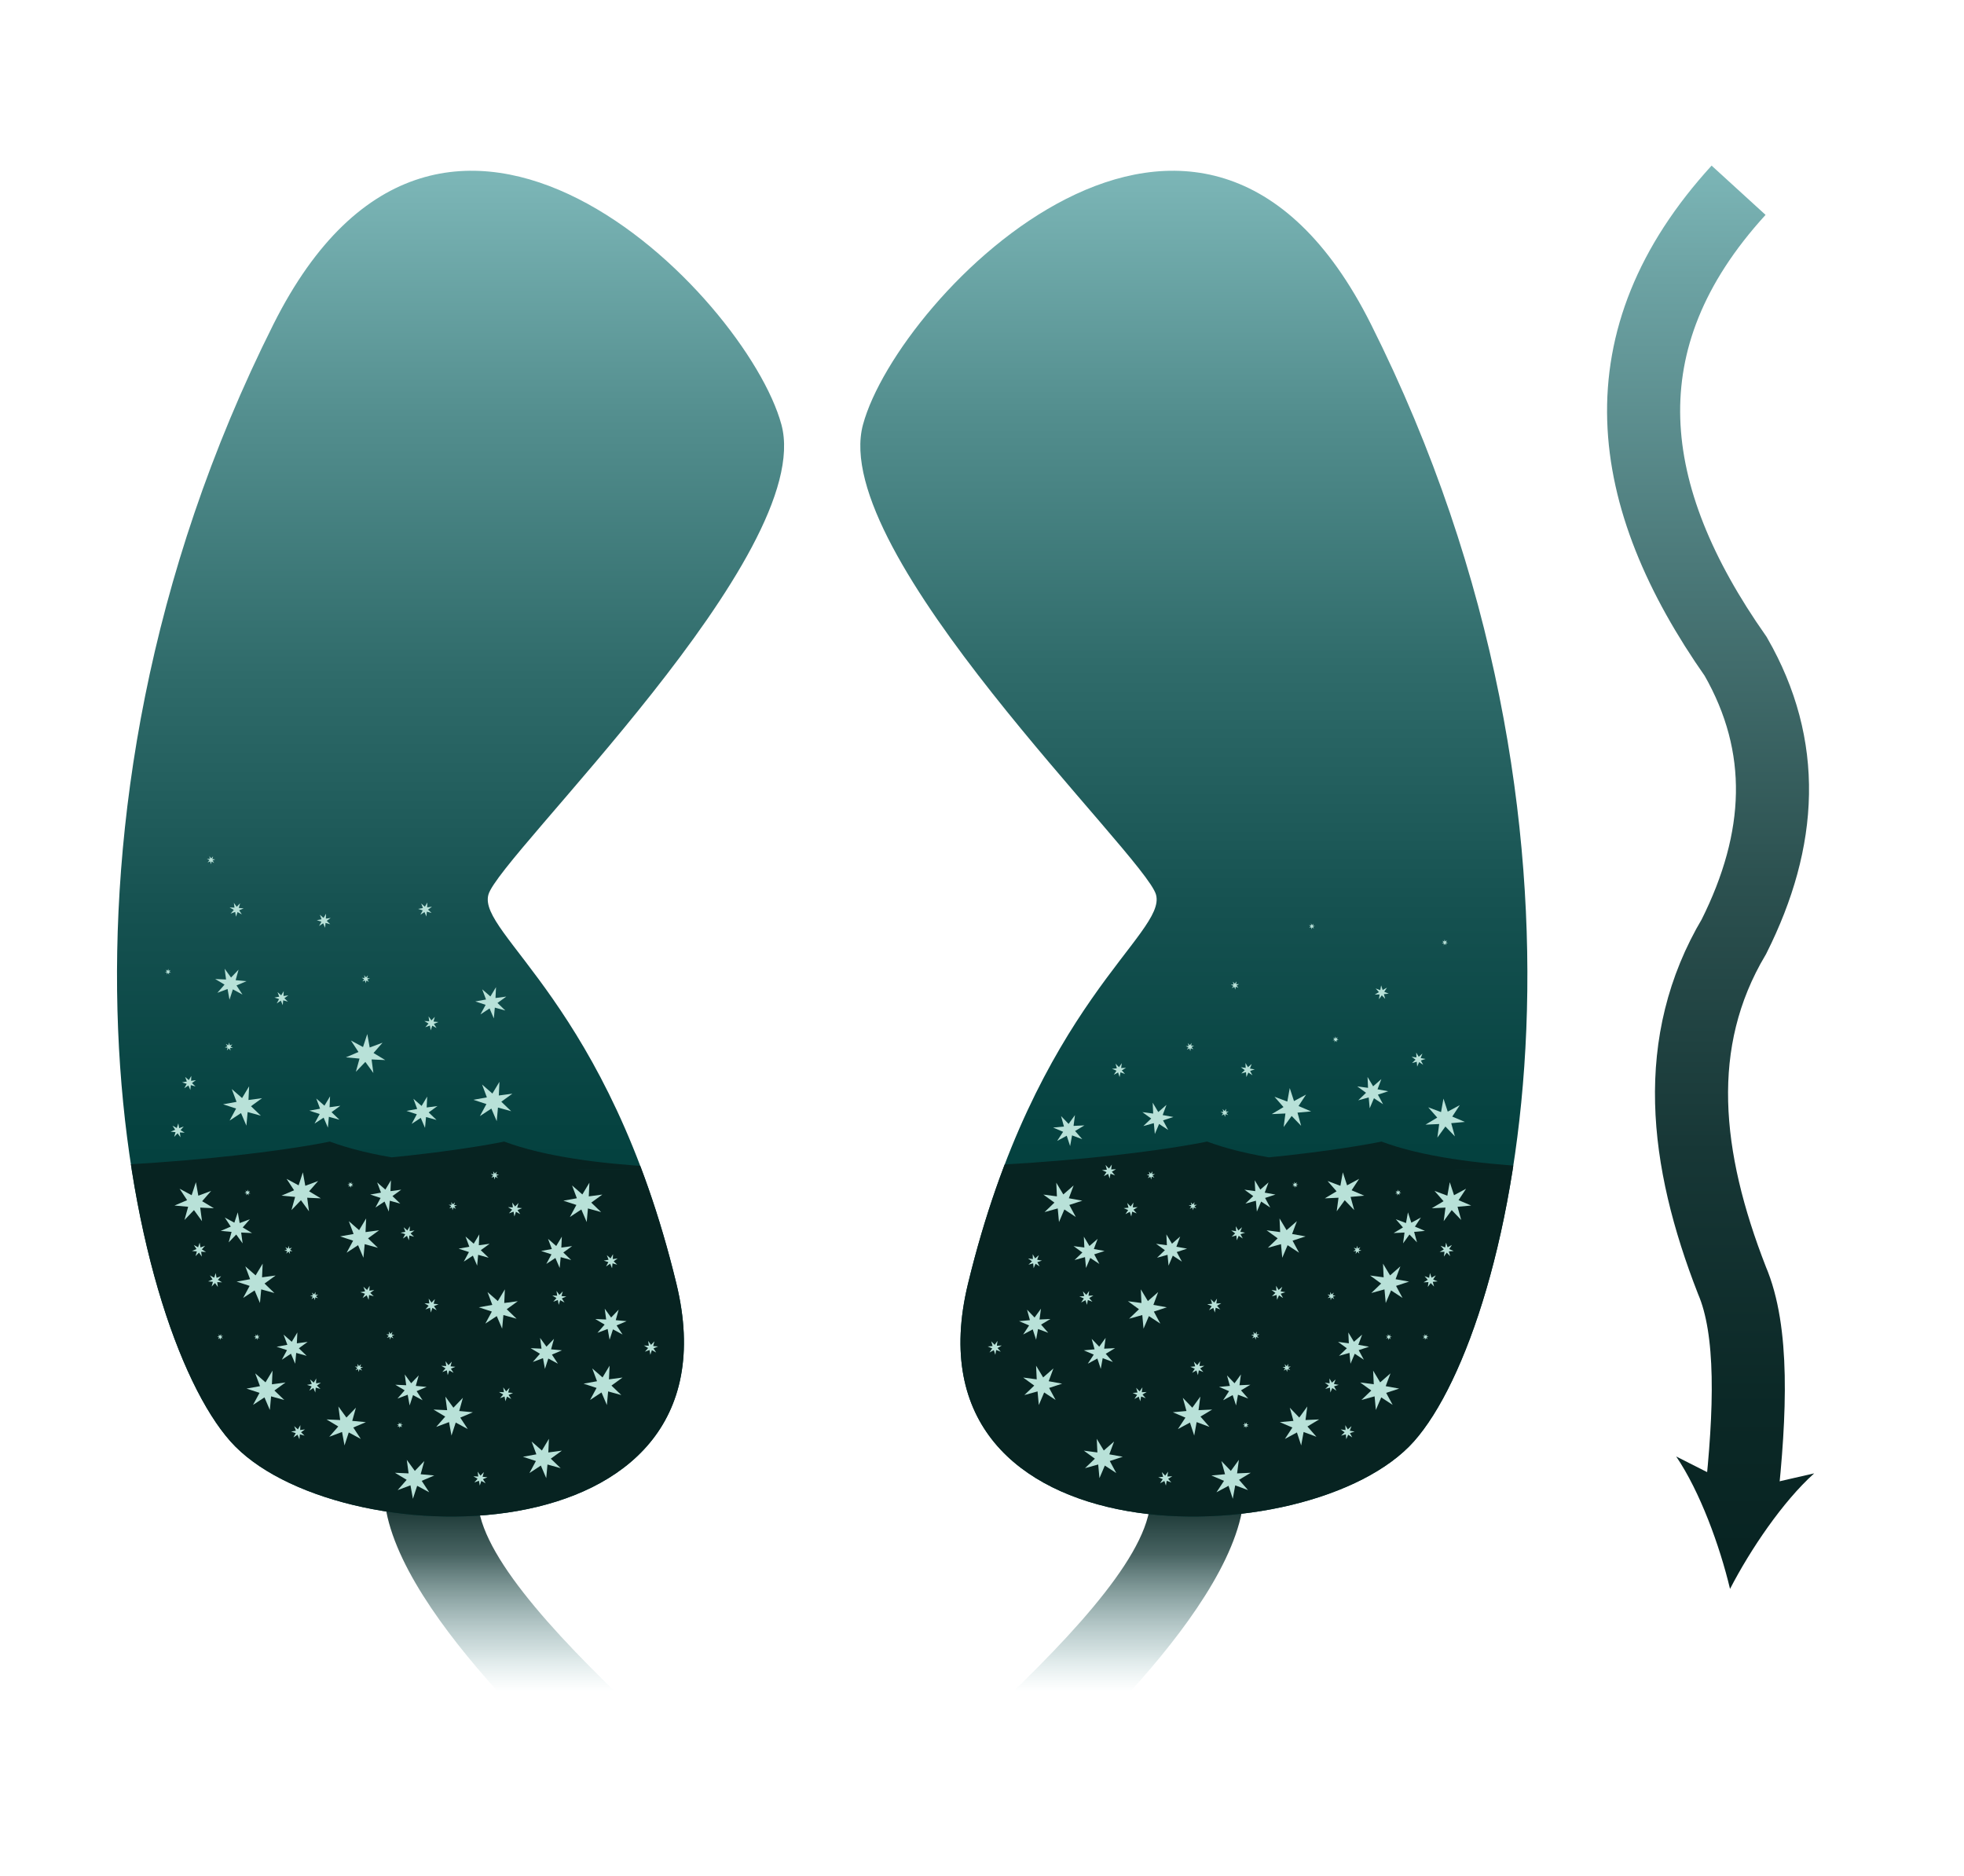 <?xml version="1.0" encoding="UTF-8"?>
<svg id="Layer_22" xmlns="http://www.w3.org/2000/svg" version="1.1" xmlns:xlink="http://www.w3.org/1999/xlink" viewBox="0 0 1074.96 1026.72">
  <!-- Generator: Adobe Illustrator 29.1.0, SVG Export Plug-In . SVG Version: 2.1.0 Build 142)  -->
  <defs>
    <style>
      .st0 {
        fill: url(#linear-gradient2);
      }

      .st1 {
        fill: #072321;
      }

      .st2 {
        fill: url(#linear-gradient1);
      }

      .st3, .st4 {
        fill: none;
      }

      .st5 {
        clip-path: url(#clippath-1);
      }

      .st4 {
        stroke: url(#linear-gradient4);
        stroke-miterlimit: 10;
        stroke-width: 40px;
      }

      .st6 {
        fill: url(#linear-gradient5);
      }

      .st7 {
        fill: url(#linear-gradient3);
      }

      .st8 {
        fill: #b8e1d8;
      }

      .st9 {
        fill: url(#linear-gradient);
      }

      .st10 {
        clip-path: url(#clippath);
      }
    </style>
    <linearGradient id="linear-gradient" x1="289.31" y1="985.69" x2="289.31" y2="814.9" gradientUnits="userSpaceOnUse">
      <stop offset=".35" stop-color="#7cb6b7" stop-opacity="0"/>
      <stop offset=".49" stop-color="#598a8b" stop-opacity=".29"/>
      <stop offset=".79" stop-color="#1c3e3c" stop-opacity=".81"/>
      <stop offset="1" stop-color="#072321"/>
    </linearGradient>
    <linearGradient id="linear-gradient1" x1="700.19" y1="985.69" x2="700.19" y2="814.9" gradientTransform="translate(1302.06) rotate(-180) scale(1 -1)" xlink:href="#linear-gradient"/>
    <linearGradient id="linear-gradient2" x1="246.6" y1="833.16" x2="246.6" y2="96.57" gradientUnits="userSpaceOnUse">
      <stop offset=".16" stop-color="#003d3b"/>
      <stop offset=".29" stop-color="#054240"/>
      <stop offset=".45" stop-color="#155150"/>
      <stop offset=".63" stop-color="#2f6b6a"/>
      <stop offset=".82" stop-color="#538e8e"/>
      <stop offset="1" stop-color="#7cb6b7"/>
    </linearGradient>
    <linearGradient id="linear-gradient3" x1="653.43" y1="830.05" x2="653.43" y2="93.46" xlink:href="#linear-gradient2"/>
    <clipPath id="clippath">
      <path class="st3" d="M149.74,177.32C10.56,454.77,69.85,725.44,126.1,788.87c56.25,63.43,281.24,67.02,244.14-86.17-37.1-153.19-108.91-191.48-102.92-213.02,5.98-21.54,179.51-186.69,160.37-257.3-19.15-70.61-184.9-240.55-277.95-55.05Z"/>
    </clipPath>
    <clipPath id="clippath-1">
      <path class="st3" d="M750.3,177.32c139.17,277.45,79.88,548.12,23.64,611.55-56.25,63.43-281.24,67.02-244.14-86.17,37.1-153.19,108.91-191.48,102.92-213.02-5.98-21.54-179.51-186.69-160.37-257.3,19.15-70.61,184.9-240.55,277.95-55.05Z"/>
    </clipPath>
    <linearGradient id="linear-gradient4" x1="934.87" y1="872.32" x2="934.87" y2="90.65" gradientUnits="userSpaceOnUse">
      <stop offset="0" stop-color="#072321"/>
      <stop offset=".13" stop-color="#0b2826"/>
      <stop offset=".31" stop-color="#173736"/>
      <stop offset=".5" stop-color="#2c5150"/>
      <stop offset=".7" stop-color="#487575"/>
      <stop offset=".92" stop-color="#6ca2a3"/>
      <stop offset="1" stop-color="#7cb6b7"/>
    </linearGradient>
    <linearGradient id="linear-gradient5" x1="955.2" y1="872.32" x2="955.2" y2="90.65" xlink:href="#linear-gradient4"/>
  </defs>
  <g>
    <path class="st9" d="M211.44,827.3c12.76,66.54,122.82,158.39,122.82,158.39l32.93-31.2c-49.39-45.06-95.95-92.03-104.3-124.44-8.35-32.41-51.44-2.76-51.44-2.76Z"/>
    <path class="st2" d="M679.74,827.3c-12.76,66.54-122.82,158.39-122.82,158.39l-32.93-31.2c49.39-45.06,95.95-92.03,104.3-124.44,8.35-32.41,51.44-2.76,51.44-2.76Z"/>
  </g>
  <g>
    <g>
      <path class="st0" d="M149.74,177.32C10.56,454.77,69.85,725.44,126.1,788.87c56.25,63.43,281.24,67.02,244.14-86.17-37.1-153.19-108.91-191.48-102.92-213.02,5.98-21.54,179.51-186.69,160.37-257.3-19.15-70.61-184.9-240.55-277.95-55.05Z"/>
      <path class="st7" d="M750.3,177.32c139.17,277.45,79.88,548.12,23.64,611.55-56.25,63.43-281.24,67.02-244.14-86.17,37.1-153.19,108.91-191.48,102.92-213.02-5.98-21.54-179.51-186.69-160.37-257.3,19.15-70.61,184.9-240.55,277.95-55.05Z"/>
    </g>
    <g>
      <g class="st10">
        <path class="st1" d="M73.75,639.97c132.53,0,202.21-15.15,202.21-15.15,44.68,16.66,121.17,15.15,162.82,15.15v190.09H-21.67v-190.09c132.53,0,202.21-15.15,202.21-15.15,44.68,16.66,121.17,15.15,162.82,15.15"/>
      </g>
      <g class="st5">
        <path class="st1" d="M553.9,639.97c132.53,0,202.21-15.15,202.21-15.15,44.68,16.66,121.17,15.15,162.82,15.15v190.09h-460.45v-190.09c132.53,0,202.21-15.15,202.21-15.15,44.68,16.66,121.17,15.15,162.82,15.15"/>
      </g>
    </g>
    <g>
      <polygon class="st8" points="137.95 674.89 132 674.62 132.79 680.53 129.29 675.7 125.16 680 126.75 674.26 120.82 673.71 126.3 671.37 123.03 666.39 128.27 669.22 130.13 663.56 131.18 669.42 136.77 667.34 132.84 671.82 137.95 674.89"/>
      <polygon class="st8" points="117.06 661.31 109.58 660.97 110.57 668.39 106.17 662.33 100.98 667.73 102.98 660.51 95.52 659.83 102.41 656.89 98.3 650.63 104.89 654.18 107.22 647.06 108.55 654.44 115.57 651.82 110.64 657.46 117.06 661.31"/>
      <polygon class="st8" points="175.61 655.9 168.13 655.56 169.12 662.99 164.72 656.92 159.53 662.33 161.53 655.11 154.07 654.42 160.96 651.48 156.85 645.22 163.44 648.78 165.77 641.66 167.1 649.03 174.12 646.41 169.19 652.05 175.61 655.9"/>
      <polygon class="st8" points="210.86 580.21 203.38 579.87 204.36 587.29 199.97 581.23 194.78 586.63 196.78 579.41 189.32 578.72 196.21 575.79 192.09 569.52 198.69 573.08 201.02 565.96 202.35 573.33 209.37 570.71 204.44 576.35 210.86 580.21"/>
      <polygon class="st8" points="112.78 685.24 110.1 685.12 110.46 687.77 108.89 685.6 107.04 687.53 107.75 684.95 105.09 684.71 107.55 683.66 106.08 681.43 108.43 682.69 109.26 680.15 109.74 682.78 112.24 681.85 110.48 683.86 112.78 685.24"/>
      <polygon class="st8" points="121.56 701.87 118.89 701.75 119.25 704.4 117.68 702.24 115.83 704.17 116.54 701.59 113.88 701.35 116.34 700.3 114.87 698.06 117.22 699.33 118.05 696.79 118.53 699.42 121.03 698.49 119.27 700.5 121.56 701.87"/>
      <polygon class="st8" points="101.1 619.94 98.43 619.82 98.78 622.47 97.21 620.3 95.36 622.23 96.08 619.66 93.41 619.41 95.87 618.36 94.41 616.13 96.76 617.4 97.59 614.86 98.07 617.49 100.57 616.55 98.81 618.56 101.1 619.94"/>
      <polygon class="st8" points="160.09 684.84 158.53 684.77 158.73 686.32 157.82 685.06 156.73 686.18 157.15 684.68 155.59 684.53 157.03 683.92 156.17 682.61 157.55 683.36 158.04 681.87 158.31 683.41 159.78 682.86 158.75 684.04 160.09 684.84"/>
      <polygon class="st8" points="127.52 573.6 125.96 573.53 126.17 575.08 125.25 573.81 124.17 574.94 124.58 573.43 123.03 573.29 124.46 572.68 123.61 571.37 124.98 572.11 125.47 570.63 125.75 572.16 127.21 571.62 126.18 572.79 127.52 573.6"/>
      <polygon class="st8" points="137.08 653.25 135.95 653.19 136.1 654.32 135.43 653.4 134.65 654.22 134.95 653.13 133.82 653.02 134.86 652.58 134.24 651.63 135.24 652.17 135.59 651.09 135.79 652.21 136.85 651.81 136.11 652.66 137.08 653.25"/>
      <polygon class="st8" points="93.58 532.37 92.44 532.32 92.59 533.44 91.93 532.52 91.14 533.34 91.45 532.25 90.32 532.15 91.36 531.7 90.74 530.75 91.74 531.29 92.09 530.21 92.29 531.33 93.35 530.93 92.6 531.79 93.58 532.37"/>
      <polygon class="st8" points="162.75 729.3 162.48 735.25 168.39 734.46 163.56 737.96 167.86 742.09 162.12 740.5 161.57 746.43 159.24 740.95 154.26 744.22 157.08 738.98 151.42 737.12 157.28 736.06 155.2 730.48 159.69 734.41 162.75 729.3"/>
      <polygon class="st8" points="180.65 600.07 180.38 606.02 186.28 605.23 181.46 608.73 185.76 612.86 180.01 611.27 179.47 617.2 177.13 611.72 172.15 614.99 174.98 609.75 169.31 607.9 175.18 606.84 173.1 601.25 177.58 605.18 180.65 600.07"/>
      <polygon class="st8" points="262.34 675.61 262.07 681.56 267.98 680.77 263.15 684.27 267.45 688.4 261.71 686.81 261.16 692.74 258.82 687.26 253.84 690.53 256.67 685.29 251.01 683.44 256.87 682.38 254.79 676.79 259.28 680.72 262.34 675.61"/>
      <polygon class="st8" points="307.51 676.87 307.24 682.83 313.15 682.04 308.32 685.54 312.62 689.66 306.88 688.07 306.33 694.01 303.99 688.53 299.01 691.8 301.84 686.55 296.18 684.7 302.04 683.64 299.96 678.06 304.44 681.98 307.51 676.87"/>
      <polygon class="st8" points="271.48 540.3 271.2 546.25 277.11 545.46 272.29 548.96 276.58 553.09 270.84 551.5 270.29 557.43 267.96 551.95 262.98 555.22 265.8 549.98 260.14 548.12 266.01 547.06 263.92 541.48 268.41 545.4 271.48 540.3"/>
      <polygon class="st8" points="149.17 750.19 148.83 757.67 156.26 756.68 150.19 761.08 155.6 766.27 148.38 764.27 147.69 771.73 144.75 764.84 138.49 768.95 142.05 762.36 134.93 760.03 142.3 758.69 139.68 751.68 145.32 756.61 149.17 750.19"/>
      <polygon class="st8" points="143.77 691.64 143.43 699.12 150.85 698.13 144.79 702.53 150.19 707.72 142.97 705.72 142.28 713.18 139.35 706.29 133.08 710.4 136.64 703.81 129.52 701.48 136.89 700.15 134.27 693.13 139.91 698.06 143.77 691.64"/>
      <polygon class="st8" points="173.1 754.47 172.98 757.14 175.63 756.79 173.47 758.36 175.39 760.21 172.82 759.5 172.57 762.16 171.52 759.7 169.29 761.17 170.56 758.82 168.02 757.99 170.65 757.51 169.71 755.01 171.73 756.77 173.1 754.47"/>
      <polygon class="st8" points="164.41 780.05 164.29 782.72 166.94 782.36 164.78 783.93 166.7 785.78 164.13 785.07 163.88 787.73 162.83 785.27 160.6 786.74 161.87 784.39 159.33 783.56 161.96 783.08 161.02 780.58 163.04 782.34 164.41 780.05"/>
      <polygon class="st8" points="172.71 707.16 172.64 708.72 174.19 708.52 172.92 709.43 174.05 710.52 172.54 710.1 172.4 711.66 171.78 710.22 170.48 711.08 171.22 709.7 169.73 709.21 171.27 708.94 170.73 707.47 171.9 708.5 172.71 707.16"/>
      <polygon class="st8" points="141.11 730.17 141.06 731.3 142.18 731.15 141.26 731.82 142.08 732.6 140.99 732.3 140.88 733.43 140.44 732.39 139.49 733.01 140.03 732.01 138.95 731.66 140.07 731.46 139.67 730.4 140.53 731.14 141.11 730.17"/>
      <polygon class="st8" points="121 730.15 120.95 731.28 122.07 731.13 121.15 731.79 121.97 732.58 120.88 732.28 120.77 733.4 120.33 732.36 119.38 732.98 119.92 731.99 118.84 731.63 119.96 731.43 119.56 730.37 120.41 731.12 121 730.15"/>
      <polygon class="st8" points="216.38 757.92 222.33 758.19 221.54 752.28 225.04 757.11 229.17 752.81 227.58 758.55 233.51 759.1 228.03 761.43 231.3 766.41 226.06 763.59 224.2 769.25 223.14 763.39 217.56 765.47 221.48 760.98 216.38 757.92"/>
      <polygon class="st8" points="325.82 721.94 331.77 722.21 330.99 716.3 334.49 721.12 338.61 716.83 337.02 722.57 342.96 723.12 337.48 725.45 340.75 730.43 335.5 727.61 333.65 733.27 332.59 727.41 327.01 729.49 330.93 725 325.82 721.94"/>
      <polygon class="st8" points="117.78 535.85 123.73 536.12 122.95 530.21 126.45 535.04 130.57 530.74 128.98 536.48 134.92 537.03 129.44 539.37 132.71 544.35 127.46 541.52 125.61 547.18 124.55 541.32 118.97 543.4 122.89 538.92 117.78 535.85"/>
      <polygon class="st8" points="290.43 737.9 296.39 738.18 295.6 732.27 299.1 737.09 303.22 732.79 301.63 738.54 307.57 739.08 302.09 741.42 305.36 746.4 300.11 743.57 298.26 749.24 297.2 743.37 291.62 745.46 295.54 740.97 290.43 737.9"/>
      <polygon class="st8" points="237.27 771.5 244.75 771.84 243.76 764.41 248.16 770.48 253.35 765.07 251.35 772.29 258.81 772.98 251.92 775.92 256.03 782.18 249.44 778.62 247.11 785.74 245.77 778.37 238.75 780.99 243.69 775.35 237.27 771.5"/>
      <polygon class="st8" points="178.72 776.9 186.2 777.24 185.21 769.82 189.61 775.88 194.8 770.48 192.8 777.7 200.26 778.39 193.37 781.33 197.48 787.59 190.89 784.03 188.56 791.15 187.22 783.78 180.21 786.4 185.14 780.76 178.72 776.9"/>
      <polygon class="st8" points="216.16 806.1 223.64 806.44 222.65 799.02 227.05 805.08 232.24 799.68 230.24 806.9 237.7 807.59 230.81 810.52 234.92 816.78 228.33 813.23 226 820.35 224.67 812.98 217.65 815.59 222.58 809.96 216.16 806.1"/>
      <polygon class="st8" points="241.55 747.57 244.22 747.69 243.87 745.04 245.44 747.21 247.29 745.28 246.58 747.85 249.24 748.1 246.78 749.15 248.25 751.38 245.9 750.11 245.06 752.65 244.59 750.02 242.08 750.96 243.85 748.94 241.55 747.57"/>
      <polygon class="st8" points="302.29 709.09 304.96 709.21 304.6 706.57 306.17 708.73 308.03 706.8 307.31 709.38 309.97 709.62 307.52 710.67 308.98 712.91 306.63 711.64 305.8 714.18 305.32 711.55 302.82 712.48 304.58 710.47 302.29 709.09"/>
      <polygon class="st8" points="352.45 736.45 355.12 736.57 354.77 733.92 356.34 736.09 358.19 734.16 357.48 736.74 360.14 736.98 357.68 738.03 359.15 740.26 356.8 738.99 355.96 741.54 355.49 738.9 352.98 739.84 354.74 737.83 352.45 736.45"/>
      <polygon class="st8" points="273.13 761.89 275.8 762.01 275.44 759.36 277.01 761.53 278.87 759.6 278.15 762.17 280.81 762.42 278.36 763.47 279.82 765.7 277.47 764.43 276.64 766.97 276.16 764.34 273.66 765.28 275.42 763.27 273.13 761.89"/>
      <polygon class="st8" points="259.1 808.02 261.77 808.15 261.42 805.5 262.99 807.66 264.84 805.73 264.12 808.31 266.79 808.55 264.33 809.6 265.79 811.84 263.44 810.57 262.61 813.11 262.13 810.48 259.63 811.41 261.39 809.4 259.1 808.02"/>
      <polygon class="st8" points="232.31 713.31 234.98 713.43 234.63 710.78 236.2 712.95 238.05 711.02 237.34 713.6 240 713.84 237.54 714.89 239.01 717.12 236.66 715.86 235.82 718.4 235.35 715.77 232.84 716.7 234.6 714.69 232.31 713.31"/>
      <polygon class="st8" points="278.04 660.73 280.71 660.85 280.36 658.2 281.93 660.36 283.78 658.43 283.07 661.01 285.73 661.26 283.27 662.3 284.74 664.54 282.39 663.27 281.55 665.81 281.08 663.18 278.57 664.11 280.33 662.1 278.04 660.73"/>
      <polygon class="st8" points="232.25 558.85 234.92 558.97 234.57 556.32 236.14 558.49 237.99 556.56 237.28 559.14 239.94 559.38 237.48 560.43 238.95 562.66 236.6 561.4 235.76 563.94 235.29 561.31 232.78 562.24 234.54 560.23 232.25 558.85"/>
      <polygon class="st8" points="125.68 496.67 128.35 496.79 127.99 494.14 129.56 496.3 131.42 494.38 130.7 496.95 133.36 497.2 130.9 498.25 132.37 500.48 130.02 499.21 129.19 501.75 128.71 499.12 126.21 500.06 127.97 498.04 125.68 496.67"/>
      <polygon class="st8" points="194.24 747.96 195.8 748.03 195.59 746.48 196.51 747.75 197.6 746.62 197.18 748.13 198.74 748.27 197.3 748.89 198.16 750.19 196.78 749.45 196.29 750.94 196.01 749.4 194.55 749.95 195.58 748.77 194.24 747.96"/>
      <polygon class="st8" points="211.44 730.29 213 730.37 212.79 728.82 213.71 730.08 214.8 728.95 214.38 730.46 215.94 730.6 214.5 731.22 215.36 732.53 213.98 731.78 213.49 733.27 213.22 731.73 211.75 732.28 212.78 731.1 211.44 730.29"/>
      <polygon class="st8" points="245.62 659.42 247.18 659.49 246.97 657.94 247.89 659.21 248.98 658.08 248.56 659.59 250.12 659.73 248.68 660.34 249.54 661.65 248.16 660.91 247.67 662.39 247.39 660.86 245.93 661.4 246.96 660.23 245.62 659.42"/>
      <polygon class="st8" points="198.01 535.2 199.57 535.27 199.36 533.72 200.28 534.99 201.37 533.86 200.95 535.37 202.51 535.51 201.07 536.12 201.93 537.43 200.55 536.69 200.06 538.18 199.79 536.64 198.32 537.18 199.35 536.01 198.01 535.2"/>
      <polygon class="st8" points="268.59 642.6 270.15 642.67 269.94 641.12 270.86 642.39 271.94 641.26 271.53 642.77 273.08 642.91 271.64 643.52 272.5 644.83 271.13 644.09 270.64 645.58 270.36 644.04 268.9 644.58 269.93 643.41 268.59 642.6"/>
      <polygon class="st8" points="113.28 470.06 114.85 470.13 114.64 468.58 115.56 469.85 116.64 468.72 116.22 470.23 117.78 470.37 116.34 470.98 117.2 472.29 115.83 471.55 115.34 473.03 115.06 471.49 113.6 472.04 114.63 470.86 113.28 470.06"/>
      <polygon class="st8" points="217.25 779.56 218.38 779.61 218.23 778.49 218.9 779.41 219.68 778.59 219.38 779.68 220.51 779.79 219.47 780.23 220.09 781.18 219.09 780.64 218.74 781.72 218.54 780.6 217.48 781 218.22 780.14 217.25 779.56"/>
      <polygon class="st8" points="213.98 646 213.71 651.95 219.62 651.16 214.8 654.66 219.09 658.79 213.35 657.2 212.8 663.13 210.47 657.65 205.49 660.92 208.31 655.68 202.65 653.82 208.52 652.77 206.43 647.18 210.92 651.11 213.98 646"/>
      <polygon class="st8" points="233.81 600.2 233.54 606.16 239.45 605.37 234.63 608.87 238.92 612.99 233.18 611.4 232.63 617.34 230.3 611.86 225.32 615.13 228.14 609.88 222.48 608.03 228.34 606.97 226.26 601.39 230.75 605.31 233.81 600.2"/>
      <polygon class="st8" points="200.41 666.89 200.06 674.37 207.49 673.38 201.42 677.78 206.83 682.97 199.61 680.97 198.92 688.43 195.98 681.54 189.72 685.65 193.28 679.06 186.16 676.73 193.53 675.4 190.91 668.38 196.55 673.31 200.41 666.89"/>
      <polygon class="st8" points="136.35 594.58 136 602.06 143.43 601.07 137.37 605.47 142.77 610.66 135.55 608.66 134.86 616.12 131.92 609.23 125.66 613.34 129.22 606.75 122.1 604.42 129.47 603.09 126.85 596.07 132.49 601 136.35 594.58"/>
      <polygon class="st8" points="322.6 647.34 322.26 654.82 329.68 653.83 323.62 658.23 329.02 663.42 321.8 661.42 321.12 668.88 318.18 661.99 311.92 666.1 315.47 659.51 308.35 657.18 315.72 655.85 313.11 648.83 318.74 653.76 322.6 647.34"/>
      <polygon class="st8" points="273.36 592.12 273.02 599.6 280.44 598.61 274.38 603.01 279.78 608.2 272.56 606.2 271.87 613.66 268.93 606.77 262.67 610.88 266.23 604.29 259.11 601.96 266.48 600.63 263.86 593.61 269.5 598.54 273.36 592.12"/>
      <polygon class="st8" points="276.33 705.7 275.99 713.18 283.41 712.19 277.35 716.59 282.75 721.78 275.53 719.78 274.84 727.24 271.9 720.35 265.64 724.46 269.2 717.87 262.08 715.54 269.45 714.21 266.83 707.19 272.47 712.12 276.33 705.7"/>
      <polygon class="st8" points="333.65 747.49 333.3 754.97 340.73 753.98 334.67 758.38 340.07 763.57 332.85 761.57 332.16 769.03 329.22 762.14 322.96 766.25 326.52 759.66 319.4 757.33 326.77 756 324.15 748.98 329.79 753.91 333.65 747.49"/>
      <polygon class="st8" points="300.45 787.5 300.11 794.98 307.53 793.99 301.47 798.39 306.87 803.58 299.65 801.58 298.97 809.04 296.03 802.15 289.77 806.26 293.32 799.67 286.2 797.34 293.57 796.01 290.96 788.99 296.59 793.92 300.45 787.5"/>
      <polygon class="st8" points="224.33 671.17 224.21 673.85 226.86 673.49 224.7 675.06 226.62 676.91 224.05 676.2 223.8 678.86 222.75 676.4 220.52 677.87 221.79 675.52 219.25 674.69 221.88 674.21 220.94 671.71 222.96 673.47 224.33 671.17"/>
      <polygon class="st8" points="178.46 500.12 178.34 502.8 180.99 502.44 178.82 504.01 180.75 505.86 178.18 505.15 177.93 507.81 176.88 505.35 174.65 506.82 175.92 504.47 173.38 503.64 176.01 503.16 175.07 500.66 177.08 502.42 178.46 500.12"/>
      <polygon class="st8" points="155.29 542.48 155.17 545.15 157.82 544.8 155.65 546.37 157.58 548.22 155 547.51 154.76 550.17 153.71 547.71 151.48 549.18 152.74 546.83 150.2 545.99 152.83 545.52 151.9 543.01 153.91 544.77 155.29 542.48"/>
      <polygon class="st8" points="335.53 686.46 335.41 689.14 338.06 688.78 335.89 690.35 337.82 692.2 335.25 691.49 335 694.15 333.95 691.69 331.72 693.16 332.99 690.81 330.45 689.98 333.08 689.5 332.14 687 334.16 688.76 335.53 686.46"/>
      <polygon class="st8" points="233.92 493.97 233.79 496.64 236.44 496.28 234.28 497.85 236.21 499.7 233.63 498.99 233.39 501.65 232.34 499.19 230.1 500.66 231.37 498.31 228.83 497.48 231.46 497 230.53 494.5 232.54 496.26 233.92 493.97"/>
      <polygon class="st8" points="202.29 703.76 202.17 706.43 204.82 706.07 202.65 707.64 204.58 709.5 202.01 708.78 201.76 711.44 200.71 708.99 198.48 710.45 199.75 708.1 197.21 707.27 199.84 706.79 198.9 704.29 200.91 706.05 202.29 703.76"/>
      <polygon class="st8" points="104.71 588.9 104.59 591.57 107.24 591.22 105.07 592.79 107 594.64 104.43 593.93 104.18 596.59 103.13 594.13 100.9 595.6 102.17 593.24 99.63 592.41 102.26 591.94 101.32 589.43 103.33 591.19 104.71 588.9"/>
      <polygon class="st8" points="192.34 646.87 192.29 648 193.41 647.85 192.49 648.52 193.31 649.3 192.22 649 192.12 650.13 191.67 649.09 190.72 649.71 191.26 648.71 190.19 648.36 191.3 648.16 190.9 647.1 191.76 647.84 192.34 646.87"/>
      <polygon class="st8" points="762.78 674.89 768.74 674.62 767.95 680.53 771.45 675.7 775.58 680 773.99 674.26 779.92 673.71 774.44 671.37 777.71 666.39 772.47 669.22 770.61 663.56 769.55 669.42 763.97 667.34 767.89 671.82 762.78 674.89"/>
      <polygon class="st8" points="783.67 661.31 791.16 660.97 790.17 668.39 794.57 662.33 799.75 667.73 797.76 660.51 805.22 659.83 798.32 656.89 802.44 650.63 795.84 654.18 793.51 647.06 792.18 654.44 785.16 651.82 790.1 657.46 783.67 661.31"/>
      <polygon class="st8" points="725.13 655.9 732.61 655.56 731.62 662.99 736.02 656.92 741.21 662.33 739.21 655.11 746.67 654.42 739.78 651.48 743.89 645.22 737.3 648.78 734.97 641.66 733.63 649.03 726.62 646.41 731.55 652.05 725.13 655.9"/>
      <polygon class="st8" points="780.22 615.56 787.71 615.22 786.72 622.64 791.12 616.58 796.3 621.98 794.3 614.76 801.76 614.07 794.87 611.14 798.99 604.88 792.39 608.43 790.06 601.31 788.73 608.68 781.71 606.07 786.65 611.7 780.22 615.56"/>
      <polygon class="st8" points="696.08 609.79 703.56 609.45 702.57 616.87 706.97 610.81 712.16 616.21 710.16 608.99 717.62 608.31 710.73 605.37 714.84 599.11 708.25 602.66 705.92 595.54 704.59 602.92 697.57 600.3 702.5 605.94 696.08 609.79"/>
      <polygon class="st8" points="787.96 685.24 790.63 685.12 790.28 687.77 791.85 685.6 793.7 687.53 792.99 684.95 795.65 684.71 793.19 683.66 794.66 681.43 792.31 682.69 791.47 680.15 791 682.78 788.49 681.85 790.25 683.86 787.96 685.24"/>
      <polygon class="st8" points="779.17 701.87 781.84 701.75 781.49 704.4 783.06 702.24 784.91 704.17 784.2 701.59 786.86 701.35 784.4 700.3 785.87 698.06 783.52 699.33 782.68 696.79 782.21 699.42 779.7 698.49 781.46 700.5 779.17 701.87"/>
      <polygon class="st8" points="752.43 544.4 755.1 544.28 754.74 546.93 756.31 544.77 758.16 546.7 757.45 544.12 760.11 543.88 757.65 542.83 759.12 540.59 756.77 541.86 755.94 539.32 755.46 541.95 752.96 541.02 754.72 543.03 752.43 544.4"/>
      <polygon class="st8" points="740.65 684.84 742.21 684.77 742 686.32 742.92 685.06 744 686.18 743.59 684.68 745.14 684.53 743.71 683.92 744.56 682.61 743.19 683.36 742.7 681.87 742.42 683.41 740.96 682.86 741.99 684.04 740.65 684.84"/>
      <polygon class="st8" points="763.66 653.25 764.79 653.19 764.64 654.32 765.31 653.4 766.09 654.22 765.79 653.13 766.92 653.02 765.88 652.58 766.5 651.63 765.5 652.17 765.15 651.09 764.95 652.21 763.88 651.81 764.63 652.66 763.66 653.25"/>
      <polygon class="st8" points="789.2 516.36 790.33 516.31 790.18 517.44 790.84 516.52 791.63 517.34 791.33 516.24 792.45 516.14 791.41 515.69 792.03 514.75 791.04 515.29 790.68 514.21 790.48 515.32 789.42 514.93 790.17 515.78 789.2 516.36"/>
      <polygon class="st8" points="729.43 569.42 730.56 569.37 730.41 570.49 731.07 569.57 731.86 570.39 731.56 569.3 732.68 569.19 731.64 568.75 732.26 567.8 731.27 568.34 730.91 567.26 730.71 568.38 729.65 567.98 730.4 568.83 729.43 569.42"/>
      <polygon class="st8" points="737.98 729.3 738.26 735.25 732.35 734.46 737.17 737.96 732.87 742.09 738.62 740.5 739.16 746.43 741.5 740.95 746.48 744.22 743.65 738.98 749.32 737.12 743.45 736.06 745.54 730.48 741.05 734.41 737.98 729.3"/>
      <polygon class="st8" points="638.4 675.61 638.67 681.56 632.76 680.77 637.58 684.27 633.29 688.4 639.03 686.81 639.58 692.74 641.91 687.26 646.89 690.53 644.07 685.29 649.73 683.44 643.87 682.38 645.95 676.79 641.46 680.72 638.4 675.61"/>
      <polygon class="st8" points="593.23 676.87 593.5 682.83 587.59 682.04 592.41 685.54 588.12 689.66 593.86 688.07 594.41 694.01 596.74 688.53 601.72 691.8 598.9 686.55 604.56 684.7 598.7 683.64 600.78 678.06 596.29 681.98 593.23 676.87"/>
      <polygon class="st8" points="751.56 750.19 751.91 757.67 744.48 756.68 750.54 761.08 745.14 766.27 752.36 764.27 753.05 771.73 755.99 764.84 762.25 768.95 758.69 762.36 765.81 760.03 758.44 758.69 761.06 751.68 755.42 756.61 751.56 750.19"/>
      <polygon class="st8" points="756.97 691.64 757.31 699.12 749.89 698.13 755.95 702.53 750.55 707.72 757.77 705.72 758.45 713.18 761.39 706.29 767.65 710.4 764.1 703.81 771.22 701.48 763.85 700.15 766.46 693.13 760.83 698.06 756.97 691.64"/>
      <polygon class="st8" points="727.64 754.47 727.76 757.14 725.11 756.79 727.27 758.36 725.34 760.21 727.92 759.5 728.17 762.16 729.21 759.7 731.45 761.17 730.18 758.82 732.72 757.99 730.09 757.51 731.02 755.01 729.01 756.77 727.64 754.47"/>
      <polygon class="st8" points="736.33 780.05 736.45 782.72 733.8 782.36 735.96 783.93 734.03 785.78 736.61 785.07 736.86 787.73 737.9 785.27 740.14 786.74 738.87 784.39 741.41 783.56 738.78 783.08 739.71 780.58 737.7 782.34 736.33 780.05"/>
      <polygon class="st8" points="728.03 707.16 728.1 708.72 726.55 708.52 727.82 709.43 726.69 710.52 728.2 710.1 728.34 711.66 728.95 710.22 730.26 711.08 729.52 709.7 731.01 709.21 729.47 708.94 730.01 707.47 728.84 708.5 728.03 707.16"/>
      <polygon class="st8" points="759.63 730.17 759.68 731.3 758.56 731.15 759.47 731.82 758.66 732.6 759.75 732.3 759.85 733.43 760.3 732.39 761.24 733.01 760.71 732.01 761.78 731.66 760.67 731.46 761.06 730.4 760.21 731.14 759.63 730.17"/>
      <polygon class="st8" points="779.74 730.15 779.79 731.28 778.67 731.13 779.59 731.79 778.77 732.58 779.86 732.28 779.96 733.4 780.41 732.36 781.36 732.98 780.82 731.99 781.89 731.63 780.78 731.43 781.18 730.37 780.32 731.12 779.74 730.15"/>
      <polygon class="st8" points="684.36 757.92 678.41 758.19 679.2 752.28 675.7 757.11 671.57 752.81 673.16 758.55 667.23 759.1 672.71 761.43 669.44 766.41 674.68 763.59 676.53 769.25 677.59 763.39 683.18 765.47 679.25 760.98 684.36 757.92"/>
      <polygon class="st8" points="574.92 721.94 568.96 722.21 569.75 716.3 566.25 721.12 562.13 716.83 563.71 722.57 557.78 723.12 563.26 725.45 559.99 730.43 565.24 727.61 567.09 733.27 568.15 727.41 573.73 729.49 569.81 725 574.92 721.94"/>
      <polygon class="st8" points="610.3 737.9 604.35 738.18 605.14 732.27 601.64 737.09 597.51 732.79 599.1 738.54 593.17 739.08 598.65 741.42 595.38 746.4 600.62 743.57 602.48 749.24 603.54 743.37 609.12 745.46 605.2 740.97 610.3 737.9"/>
      <polygon class="st8" points="663.47 771.5 655.99 771.84 656.98 764.41 652.58 770.48 647.39 765.07 649.39 772.29 641.93 772.98 648.82 775.92 644.71 782.18 651.3 778.62 653.63 785.74 654.96 778.37 661.98 780.99 657.05 775.35 663.47 771.5"/>
      <polygon class="st8" points="722.02 776.9 714.54 777.24 715.53 769.82 711.13 775.88 705.94 770.48 707.94 777.7 700.48 778.39 707.37 781.33 703.26 787.59 709.85 784.03 712.18 791.15 713.51 783.78 720.53 786.4 715.6 780.76 722.02 776.9"/>
      <polygon class="st8" points="684.58 806.1 677.1 806.44 678.08 799.02 673.69 805.08 668.5 799.68 670.5 806.9 663.04 807.59 669.93 810.52 665.81 816.78 672.41 813.23 674.74 820.35 676.07 812.98 683.09 815.59 678.16 809.96 684.58 806.1"/>
      <polygon class="st8" points="659.18 747.57 656.51 747.69 656.87 745.04 655.3 747.21 653.45 745.28 654.16 747.85 651.5 748.1 653.96 749.15 652.49 751.38 654.84 750.11 655.67 752.65 656.15 750.02 658.65 750.96 656.89 748.94 659.18 747.57"/>
      <polygon class="st8" points="598.45 709.09 595.78 709.21 596.13 706.57 594.56 708.73 592.71 706.8 593.43 709.38 590.76 709.62 593.22 710.67 591.75 712.91 594.11 711.64 594.94 714.18 595.41 711.55 597.92 712.48 596.16 710.47 598.45 709.09"/>
      <polygon class="st8" points="548.29 736.45 545.61 736.57 545.97 733.92 544.4 736.09 542.55 734.16 543.26 736.74 540.6 736.98 543.06 738.03 541.59 740.26 543.94 738.99 544.77 741.54 545.25 738.9 547.75 739.84 545.99 737.83 548.29 736.45"/>
      <polygon class="st8" points="627.61 761.89 624.94 762.01 625.29 759.36 623.72 761.53 621.87 759.6 622.59 762.17 619.92 762.42 622.38 763.47 620.91 765.7 623.27 764.43 624.1 766.97 624.57 764.34 627.08 765.28 625.32 763.27 627.61 761.89"/>
      <polygon class="st8" points="641.64 808.02 638.97 808.15 639.32 805.5 637.75 807.66 635.9 805.73 636.61 808.31 633.95 808.55 636.41 809.6 634.94 811.84 637.3 810.57 638.13 813.11 638.6 810.48 641.11 811.41 639.35 809.4 641.64 808.02"/>
      <polygon class="st8" points="668.43 713.31 665.75 713.43 666.11 710.78 664.54 712.95 662.69 711.02 663.4 713.6 660.74 713.84 663.2 714.89 661.73 717.12 664.08 715.86 664.91 718.4 665.39 715.77 667.89 716.7 666.13 714.69 668.43 713.31"/>
      <polygon class="st8" points="622.69 660.73 620.02 660.85 620.38 658.2 618.81 660.36 616.96 658.43 617.67 661.01 615.01 661.26 617.47 662.3 616 664.54 618.35 663.27 619.18 665.81 619.66 663.18 622.16 664.11 620.4 662.1 622.69 660.73"/>
      <polygon class="st8" points="706.5 747.96 704.94 748.03 705.14 746.48 704.23 747.75 703.14 746.62 703.56 748.13 702 748.27 703.44 748.89 702.58 750.19 703.96 749.45 704.44 750.94 704.72 749.4 706.19 749.95 705.16 748.77 706.5 747.96"/>
      <polygon class="st8" points="689.3 730.29 687.74 730.37 687.94 728.82 687.02 730.08 685.94 728.95 686.36 730.46 684.8 730.6 686.24 731.22 685.38 732.53 686.76 731.78 687.24 733.27 687.52 731.73 688.99 732.28 687.96 731.1 689.3 730.29"/>
      <polygon class="st8" points="655.12 659.42 653.56 659.49 653.76 657.94 652.85 659.21 651.76 658.08 652.18 659.59 650.62 659.73 652.06 660.34 651.2 661.65 652.58 660.91 653.07 662.39 653.34 660.86 654.81 661.4 653.78 660.23 655.12 659.42"/>
      <polygon class="st8" points="632.15 642.6 630.59 642.67 630.8 641.12 629.88 642.39 628.8 641.26 629.21 642.77 627.66 642.91 629.09 643.52 628.24 644.83 629.61 644.09 630.1 645.58 630.38 644.04 631.84 644.58 630.81 643.41 632.15 642.6"/>
      <polygon class="st8" points="683.49 779.56 682.36 779.61 682.51 778.49 681.84 779.41 681.06 778.59 681.36 779.68 680.23 779.79 681.27 780.23 680.65 781.18 681.65 780.64 682 781.72 682.2 780.6 683.26 781 682.52 780.14 683.49 779.56"/>
      <polygon class="st8" points="686.75 646 687.03 651.95 681.12 651.16 685.94 654.66 681.64 658.79 687.39 657.2 687.93 663.13 690.27 657.65 695.25 660.92 692.42 655.68 698.09 653.82 692.22 652.77 694.3 647.18 689.82 651.11 686.75 646"/>
      <polygon class="st8" points="748.5 589.46 748.77 595.41 742.86 594.62 747.68 598.12 743.39 602.25 749.13 600.66 749.68 606.59 752.01 601.11 756.99 604.38 754.17 599.14 759.83 597.28 753.96 596.22 756.05 590.64 751.56 594.57 748.5 589.46"/>
      <polygon class="st8" points="630.9 603.54 631.17 609.5 625.26 608.71 630.09 612.21 625.79 616.33 631.53 614.74 632.08 620.68 634.41 615.2 639.39 618.47 636.57 613.22 642.23 611.37 636.37 610.31 638.45 604.73 633.96 608.65 630.9 603.54"/>
      <polygon class="st8" points="700.33 666.89 700.67 674.37 693.25 673.38 699.31 677.78 693.91 682.97 701.13 680.97 701.82 688.43 704.75 681.54 711.02 685.65 707.46 679.06 714.58 676.73 707.21 675.4 709.83 668.38 704.19 673.31 700.33 666.89"/>
      <polygon class="st8" points="578.14 647.34 578.48 654.82 571.05 653.83 577.12 658.23 571.72 663.42 578.93 661.42 579.62 668.88 582.56 661.99 588.82 666.1 585.27 659.51 592.39 657.18 585.01 655.85 587.63 648.83 581.99 653.76 578.14 647.34"/>
      <polygon class="st8" points="624.41 705.7 624.75 713.18 617.33 712.19 623.39 716.59 617.99 721.78 625.21 719.78 625.89 727.24 628.83 720.35 635.09 724.46 631.54 717.87 638.66 715.54 631.29 714.21 633.9 707.19 628.27 712.12 624.41 705.7"/>
      <polygon class="st8" points="567.09 747.49 567.43 754.97 560.01 753.98 566.07 758.38 560.67 763.57 567.89 761.57 568.57 769.03 571.51 762.14 577.77 766.25 574.22 759.66 581.34 757.33 573.97 756 576.58 748.98 570.95 753.91 567.09 747.49"/>
      <polygon class="st8" points="600.29 787.5 600.63 794.98 593.2 793.99 599.27 798.39 593.86 803.58 601.08 801.58 601.77 809.04 604.71 802.15 610.97 806.26 607.42 799.67 614.53 797.34 607.16 796.01 609.78 788.99 604.14 793.92 600.29 787.5"/>
      <polygon class="st8" points="676.41 671.17 676.53 673.85 673.88 673.49 676.04 675.06 674.11 676.91 676.69 676.2 676.94 678.86 677.98 676.4 680.22 677.87 678.95 675.52 681.49 674.69 678.86 674.21 679.79 671.71 677.78 673.47 676.41 671.17"/>
      <polygon class="st8" points="775.14 576.1 775.26 578.77 772.61 578.42 774.78 579.99 772.85 581.84 775.42 581.13 775.67 583.79 776.72 581.33 778.95 582.8 777.68 580.45 780.22 579.62 777.59 579.14 778.53 576.64 776.52 578.4 775.14 576.1"/>
      <polygon class="st8" points="565.21 686.46 565.33 689.14 562.68 688.78 564.84 690.35 562.91 692.2 565.49 691.49 565.74 694.15 566.78 691.69 569.02 693.16 567.75 690.81 570.29 689.98 567.66 689.5 568.59 687 566.58 688.76 565.21 686.46"/>
      <polygon class="st8" points="698.45 703.76 698.57 706.43 695.92 706.07 698.08 707.64 696.16 709.5 698.73 708.78 698.98 711.44 700.03 708.99 702.26 710.45 700.99 708.1 703.53 707.27 700.9 706.79 701.84 704.29 699.82 706.05 698.45 703.76"/>
      <polygon class="st8" points="593.54 615.97 587.59 616.24 588.37 610.33 584.87 615.16 580.75 610.86 582.34 616.6 576.4 617.15 581.88 619.48 578.61 624.46 583.86 621.64 585.71 627.3 586.77 621.44 592.35 623.52 588.43 619.03 593.54 615.97"/>
      <polygon class="st8" points="610.84 639.95 608.17 640.07 608.53 637.42 606.96 639.59 605.11 637.66 605.82 640.24 603.16 640.48 605.62 641.53 604.15 643.76 606.5 642.5 607.33 645.04 607.81 642.41 610.31 643.34 608.55 641.33 610.84 639.95"/>
      <polygon class="st8" points="616.31 584.46 613.64 584.58 614 581.93 612.43 584.1 610.58 582.17 611.29 584.75 608.63 584.99 611.09 586.04 609.62 588.27 611.97 587 612.8 589.55 613.28 586.91 615.78 587.85 614.02 585.84 616.31 584.46"/>
      <polygon class="st8" points="672.53 608.36 670.97 608.43 671.18 606.88 670.26 608.14 669.18 607.02 669.59 608.52 668.04 608.67 669.47 609.28 668.62 610.59 669.99 609.85 670.48 611.33 670.76 609.79 672.22 610.34 671.19 609.16 672.53 608.36"/>
      <polygon class="st8" points="653.53 572.32 651.97 572.39 652.18 570.84 651.26 572.11 650.18 570.98 650.59 572.49 649.04 572.63 650.48 573.24 649.62 574.55 650.99 573.81 651.48 575.3 651.76 573.76 653.22 574.3 652.19 573.13 653.53 572.32"/>
      <polygon class="st8" points="678.14 538.65 676.58 538.72 676.79 537.17 675.87 538.44 674.79 537.31 675.2 538.82 673.65 538.96 675.08 539.58 674.23 540.88 675.6 540.14 676.09 541.63 676.37 540.09 677.83 540.63 676.8 539.46 678.14 538.65"/>
      <polygon class="st8" points="681.68 581.82 681.8 584.49 679.15 584.14 681.32 585.71 679.39 587.56 681.97 586.85 682.21 589.51 683.26 587.05 685.49 588.52 684.23 586.16 686.77 585.33 684.14 584.86 685.07 582.35 683.06 584.11 681.68 581.82"/>
      <polygon class="st8" points="708.4 646.87 708.45 648 707.33 647.85 708.24 648.52 707.43 649.3 708.52 649 708.62 650.13 709.07 649.09 710.01 649.71 709.48 648.71 710.55 648.36 709.44 648.16 709.83 647.1 708.98 647.84 708.4 646.87"/>
      <polygon class="st8" points="717.54 505.4 717.59 506.54 716.47 506.39 717.39 507.05 716.57 507.84 717.66 507.53 717.77 508.66 718.21 507.62 719.16 508.24 718.62 507.24 719.7 506.89 718.58 506.69 718.98 505.63 718.12 506.38 717.54 505.4"/>
    </g>
  </g>
  <g>
    <path class="st4" d="M951.58,104.13c-74.84,81.98-63.07,167.55-1.56,255.19,28.24,49.22,25.68,100.08-.94,153.24-34.4,57.83-27.09,121.66-1.15,188.16,11.84,27.61,10.28,71.94,4.93,121.02"/>
    <path class="st6" d="M946.9,869.67c-5.61-23.57-16.46-53.3-29.46-72.49l36.09,18.28,39.43-9.04c-17.24,15.49-34.94,41.72-46.06,63.25Z"/>
  </g>
</svg>